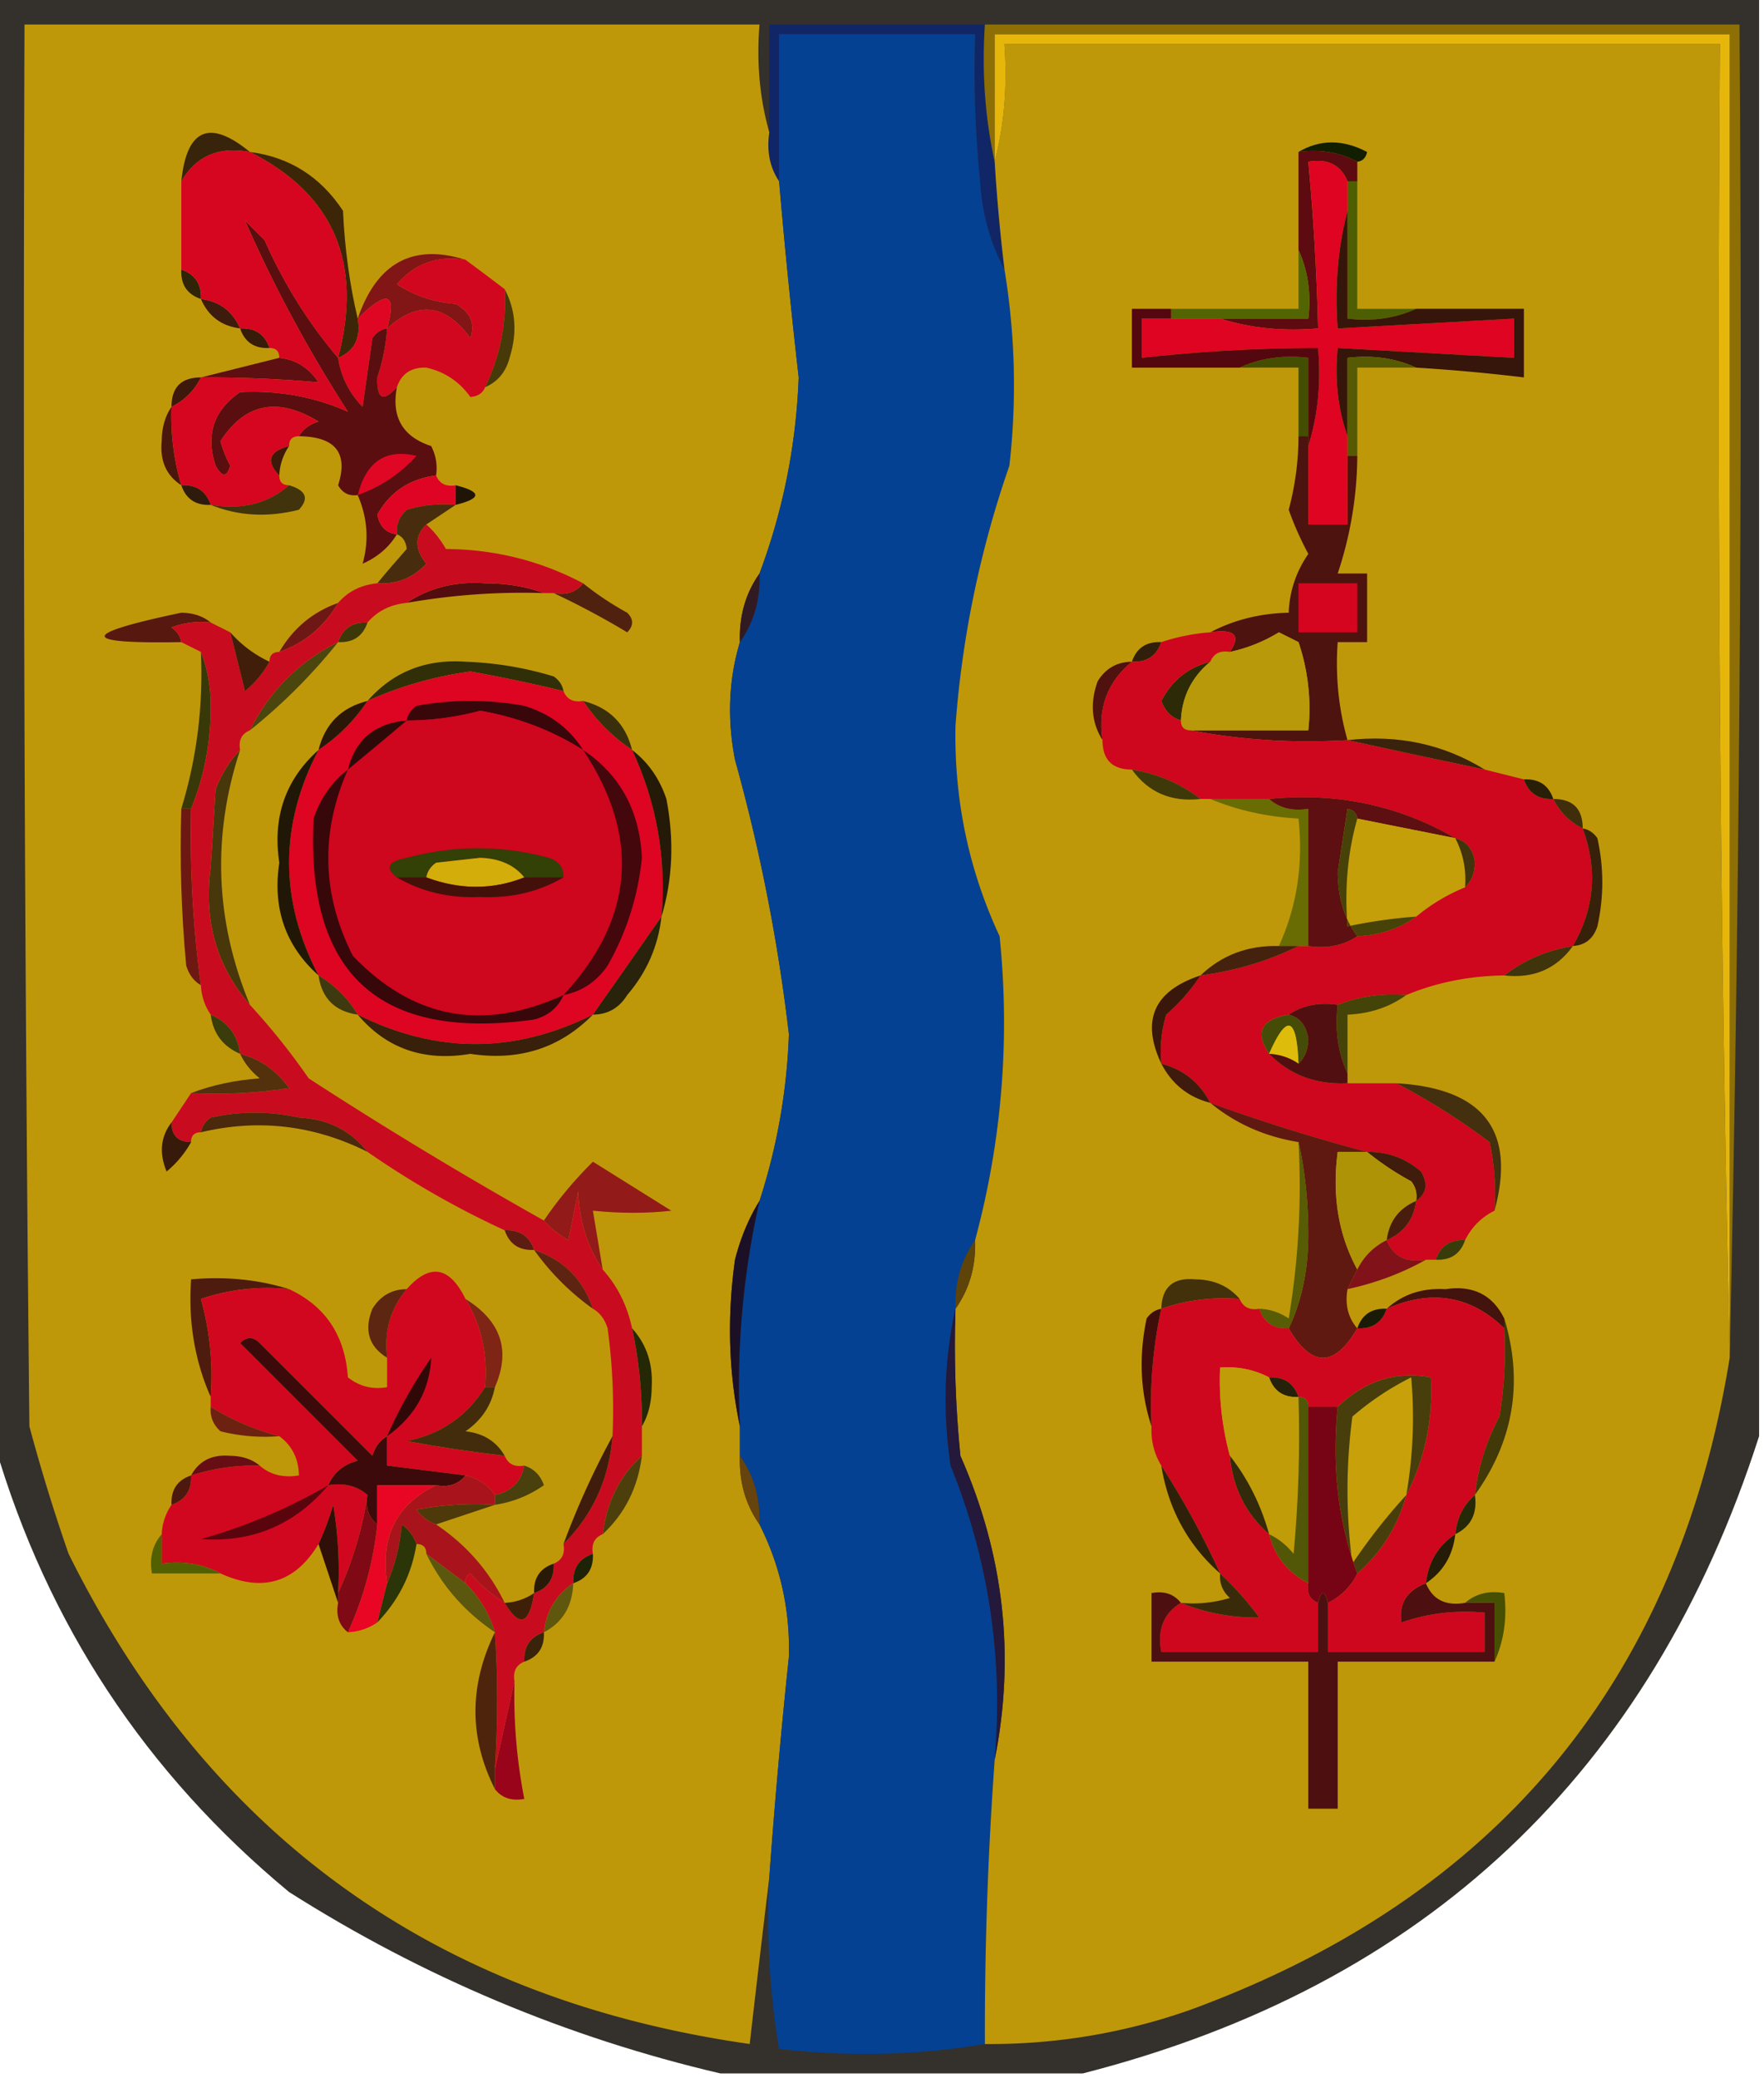 <svg xmlns="http://www.w3.org/2000/svg" width="180" height="212" style="shape-rendering:geometricPrecision;text-rendering:geometricPrecision;image-rendering:optimizeQuality;fill-rule:evenodd;clip-rule:evenodd"><path style="opacity:.832" fill="#0b0701" d="M-.5-.5h180v147c-11.05 34.384-34.05 56.05-69 65h-37c-15.67-3.665-30.336-9.831-44-18.5-14.647-12.133-24.647-27.3-30-45.5V-.5z"/><path style="opacity:1" fill="#112667" d="M100.5 2.5c-.319 4.863.014 9.53 1 14 .224 3.679.558 7.346 1 11-1.463-2.703-2.296-5.703-2.5-9-.5-4.989-.666-9.989-.5-15h-20v15c-.951-1.419-1.284-3.085-1-5v-11h22z"/><path style="opacity:1" fill="#8d6f06" d="M100.5 2.5h77c.332 45.503-.001 90.836-1 136V3.5h-75v13c-.986-4.47-1.319-9.137-1-14z"/><path style="opacity:1" fill="#bf980a" d="M78.5 13.5c-.284 1.915.049 3.581 1 5a709.579 709.579 0 0 0 2 20c-.263 6.916-1.596 13.582-4 20-1.424 2.014-2.09 4.348-2 7-1.145 3.811-1.312 7.811-.5 12a183.376 183.376 0 0 1 5.5 28 61.717 61.717 0 0 1-3 17c-1.1 1.777-1.934 3.777-2.5 6-.818 5.849-.652 11.515.5 17v3c-.09 2.652.576 4.985 2 7 2.126 4.22 3.126 8.72 3 13.5a683.093 683.093 0 0 0-2 22.5 2763.256 2763.256 0 0 0-2 17c-32.04-4.567-55.206-21.234-69.5-50a189.294 189.294 0 0 1-4-13c-.5-47.665-.667-95.332-.5-143h75c-.315 3.871.018 7.538 1 11z"/><path style="opacity:1" fill="#044192" d="M102.5 27.5a72.583 72.583 0 0 1 .5 20A104.222 104.222 0 0 0 97.5 74c-.153 7.569 1.347 14.735 4.5 21.5 1.07 10.507.237 20.841-2.5 31-1.424 2.015-2.09 4.348-2 7-1.15 5.15-1.317 10.484-.5 16 3.895 9.617 5.395 19.617 4.5 30a383.735 383.735 0 0 0-1 29c-6.82 1.155-13.82 1.321-21 .5a79.54 79.54 0 0 1-1-17.5 683.093 683.093 0 0 1 2-22.5c.126-4.78-.874-9.28-3-13.5.09-2.652-.576-4.985-2-7v-3a85.692 85.692 0 0 1 2-23 61.717 61.717 0 0 0 3-17 183.376 183.376 0 0 0-5.5-28c-.812-4.189-.645-8.189.5-12 1.424-2.014 2.09-4.348 2-7 2.404-6.418 3.737-13.084 4-20a709.579 709.579 0 0 1-2-20v-15h20c-.166 5.011 0 10.011.5 15 .204 3.297 1.037 6.297 2.5 9z"/><path style="opacity:1" fill="#bf9809" d="M176.5 138.5c-5.318 32.827-23.651 54.994-55 66.5a61.239 61.239 0 0 1-21 3.5 383.735 383.735 0 0 1 1-29c2.114-10.596.947-20.93-3.5-31-.5-4.989-.666-9.989-.5-15 1.424-2.015 2.09-4.348 2-7 2.737-10.159 3.57-20.493 2.5-31-3.153-6.765-4.653-13.931-4.5-21.5a104.222 104.222 0 0 1 5.5-26.5 72.583 72.583 0 0 0-.5-20 185.476 185.476 0 0 1-1-11c.983-3.798 1.317-7.798 1-12h73c-.332 44.836.001 89.503 1 134z"/><path style="opacity:1" fill="#37240a" d="M25.5 15.5c-3.175-.59-5.509.41-7 3 .55-5.374 2.884-6.374 7-3z"/><path style="opacity:1" fill="#5d0a11" d="M132.5 15.5c2.235-.295 4.235.039 6 1v2h-1c-.683-1.677-2.017-2.343-4-2 .532 5.652.865 11.319 1 17-3.542.313-6.875-.02-10-1h9c.302-2.56-.032-4.893-1-7v-10z"/><path style="opacity:1" fill="#302308" d="M18.5 27.5c1.406.473 2.073 1.473 2 3-1.406-.473-2.073-1.473-2-3z"/><path style="opacity:1" fill="#3d2608" d="M25.5 15.5c4.036.52 7.203 2.52 9.5 6 .177 3.856.677 7.523 1.5 11 .343 1.983-.324 3.317-2 4 2.546-9.687-.454-16.687-9-21z"/><path style="opacity:1" fill="#821516" d="M47.5 26.5c-2.846-.47-5.179.363-7 2.5 1.785 1.163 3.785 1.83 6 2 1.507.837 2.007 2.004 1.5 3.5-2.532-3.514-5.365-3.847-8.5-1 1.02-3.65.02-3.984-3-1 1.95-5.689 5.616-7.689 11-6z"/><path style="opacity:1" fill="#3e1c0d" d="M20.5 30.5c1.904.238 3.238 1.238 4 3-1.904-.238-3.238-1.238-4-3z"/><path style="opacity:1" fill="#536402" d="M132.5 25.5c.968 2.107 1.302 4.44 1 7h-14v-1h13v-6z"/><path style="opacity:1" fill="#4e5f03" d="M137.5 18.5h1v13h6c-2.107.968-4.441 1.302-7 1v-14z"/><path style="opacity:1" fill="#df0623" d="M39.5 33.5c-.617.11-1.117.444-1.5 1l-1 7c-1.372-1.41-2.205-3.077-2.5-5 1.676-.683 2.343-2.017 2-4 3.02-2.984 4.02-2.65 3 1z"/><path style="opacity:1" fill="#371c0a" d="M24.5 33.5c1.527-.073 2.527.594 3 2-1.527.073-2.527-.594-3-2z"/><path style="opacity:1" fill="#d1071f" d="M47.5 26.5a303.438 303.438 0 0 1 4 3c.19 3.532-.477 6.865-2 10-.235.597-.735.93-1.5 1-1.12-1.575-2.62-2.575-4.5-3-1.538-.047-2.538.62-3 2-1.395 1.554-2.061 1.221-2-1 .546-1.635.88-3.301 1-5 3.135-2.847 5.968-2.514 8.5 1 .507-1.496.007-2.663-1.5-3.5-2.215-.17-4.215-.837-6-2 1.821-2.137 4.154-2.97 7-2.5z"/><path style="opacity:1" fill="#df0421" d="M137.5 18.5v3c-.983 3.798-1.317 7.798-1 12l18-1v4l-18-1c-.31 3.213.023 6.213 1 9v9h-4v-8c.979-3.125 1.313-6.458 1-10-6.023.002-12.023.335-18 1v-4h8c3.125.98 6.458 1.313 10 1a242.956 242.956 0 0 0-1-17c1.983-.343 3.317.323 4 2z"/><path style="opacity:1" fill="#36150a" d="M137.5 21.5v11c2.559.302 4.893-.032 7-1h11v7a185.59 185.59 0 0 0-11-1c-2.107-.968-4.441-1.302-7-1v8c-.977-2.787-1.31-5.787-1-9l18 1v-4l-18 1c-.317-4.202.017-8.202 1-12z"/><path style="opacity:1" fill="#5e0f11" d="M28.5 36.5c1.696.185 3.03 1.019 4 2.5-3.913-.353-7.913-.52-12-.5l8-2z"/><path style="opacity:1" fill="#483909" d="M51.5 29.5c1.13 2.128 1.296 4.462.5 7-.377 1.442-1.21 2.442-2.5 3 1.523-3.135 2.19-6.468 2-10z"/><path style="opacity:1" fill="#3d180b" d="M20.5 38.5a6.541 6.541 0 0 1-3 3c0-2 1-3 3-3z"/><path style="opacity:1" fill="#434e02" d="M126.5 37.5c2.107-.968 4.441-1.302 7-1v8h-1v-7h-6z"/><path style="opacity:1" fill="#55070f" d="M119.5 31.5v1h-3v4a163.245 163.245 0 0 1 18-1c.313 3.542-.021 6.875-1 10v-9c-2.559-.302-4.893.032-7 1h-11v-6h4z"/><path style="opacity:1" fill="#565a03" d="M144.5 37.5h-6v9h-1v-10c2.559-.302 4.893.032 7 1z"/><path style="opacity:1" fill="#5b0e10" d="M34.5 36.5c.295 1.923 1.128 3.59 2.5 5l1-7c.383-.556.883-.89 1.5-1a20.228 20.228 0 0 1-1 5c-.061 2.221.605 2.554 2 1-.577 3.05.59 5.05 3.5 6 .483.948.65 1.948.5 3-2.706.348-4.706 1.681-6 4 .247 1.213.914 1.88 2 2-.815 1.337-1.981 2.337-3.5 3 .665-2.363.498-4.696-.5-7-.876.13-1.543-.203-2-1 1.058-3.296-.275-4.963-4-5 .418-.722 1.084-1.222 2-1.5-4.17-2.533-7.503-1.866-10 2 .235.873.569 1.706 1 2.5-.346 1.196-.846 1.196-1.5 0-1.04-3.136-.207-5.636 2.5-7.5 3.894-.199 7.56.468 11 2-4.092-6.361-7.592-12.861-10.5-19.5l2 2c1.968 4.44 4.468 8.44 7.5 12z"/><path style="opacity:1" fill="#4b170d" d="M17.5 41.5a24.93 24.93 0 0 0 1 8c-1.526-.992-2.193-2.492-2-4.5.014-1.385.348-2.551 1-3.5z"/><path style="opacity:1" fill="#d60620" d="M25.5 15.5c8.546 4.313 11.546 11.313 9 21-3.032-3.56-5.532-7.56-7.5-12l-2-2c2.908 6.639 6.408 13.139 10.5 19.5-3.44-1.532-7.106-2.199-11-2-2.707 1.864-3.54 4.364-2.5 7.5.654 1.196 1.154 1.196 1.5 0a11.477 11.477 0 0 1-1-2.5c2.497-3.866 5.83-4.533 10-2-.916.278-1.582.778-2 1.5-.667 0-1 .333-1 1-2.052.553-2.385 1.553-1 3 0 .667.333 1 1 1-2.135 1.869-4.802 2.536-8 2-.473-1.406-1.473-2.073-3-2a24.93 24.93 0 0 1-1-8 6.541 6.541 0 0 0 3-3c4.087-.02 8.087.147 12 .5-.97-1.481-2.304-2.315-4-2.5 0-.667-.333-1-1-1-.473-1.406-1.473-2.073-3-2-.762-1.762-2.096-2.762-4-3 .073-1.527-.594-2.527-2-3v-9c1.491-2.59 3.825-3.59 7-3z"/><path style="opacity:1" fill="#3d190a" d="M29.5 45.5a5.728 5.728 0 0 0-1 3c-1.385-1.447-1.052-2.447 1-3z"/><path style="opacity:1" fill="#e00724" d="M36.5 50.5c.864-3.415 2.864-4.748 6-4-1.648 1.826-3.648 3.16-6 4z"/><path style="opacity:1" fill="#2f1b0c" d="M18.5 49.5c1.527-.073 2.527.594 3 2-1.527.073-2.527-.594-3-2z"/><path style="opacity:1" fill="#df0424" d="M44.5 48.5c.342.838 1.008 1.172 2 1v2c-1.7-.16-3.366.007-5 .5-.752.67-1.086 1.504-1 2.5-1.086-.12-1.753-.787-2-2 1.294-2.319 3.294-3.652 6-4z"/><path style="opacity:1" fill="#1f1406" d="M46.5 49.5c2.667.667 2.667 1.333 0 2v-2z"/><path style="opacity:1" fill="#e6b60b" d="M176.5 138.5a4488.936 4488.936 0 0 1-1-134h-73c.317 4.202-.017 8.202-1 12v-13h75v135z"/><path style="opacity:1" fill="#121e00" d="M132.5 15.5c2.193-1.297 4.527-1.297 7 0-.124.607-.457.94-1 1-1.765-.961-3.765-1.295-6-1z"/><path style="opacity:1" fill="#41330b" d="M29.5 49.5c1.733.508 2.066 1.341 1 2.5-3.197.804-6.197.638-9-.5 3.198.536 5.865-.131 8-2z"/><path style="opacity:1" fill="#472d0d" d="m46.5 51.5-3 2c-1.205 1.172-1.205 2.505 0 4-1.35 1.45-3.017 2.117-5 2 .956-1.16 1.956-2.326 3-3.5-.07-.765-.403-1.265-1-1.5-.086-.996.248-1.83 1-2.5 1.634-.493 3.3-.66 5-.5z"/><path style="opacity:1" fill="#540d0f" d="M55.5 60.5a68.24 68.24 0 0 0-14 1c2.307-1.547 4.973-2.214 8-2 2.197.005 4.197.338 6 1z"/><path style="opacity:1" fill="#512110" d="M59.5 59.5a30.85 30.85 0 0 0 4.5 3c.667.667.667 1.333 0 2a83.48 83.48 0 0 0-7.5-4c1.291.237 2.291-.096 3-1z"/><path style="opacity:1" fill="#57180f" d="M21.5 63.5a8.434 8.434 0 0 0-4 .5c.556.383.89.883 1 1.5-10.424.19-10.424-.81 0-3 1.226.02 2.226.353 3 1z"/><path style="opacity:1" fill="#3d380a" d="M37.5 63.5c-.473 1.406-1.473 2.073-3 2 .473-1.406 1.473-2.073 3-2z"/><path style="opacity:1" fill="#321a22" d="M77.5 58.5c.09 2.652-.576 4.986-2 7-.09-2.652.576-4.986 2-7z"/><path style="opacity:1" fill="#4d130f" d="M132.5 44.5h1v9h4v-7h1a38.474 38.474 0 0 1-2 12h3v7h-3c-.247 3.439.086 6.772 1 10-5.526.321-10.86-.012-16-1h12a21.128 21.128 0 0 0-1-9l-2-1a16.062 16.062 0 0 1-5 2c1.16-1.703.493-2.37-2-2 2.405-1.268 5.072-1.935 8-2 .079-2.166.746-4.166 2-6a32.7 32.7 0 0 1-2-4.5 29.2 29.2 0 0 0 1-7.5z"/><path style="opacity:1" fill="#d50520" d="M132.5 59.5h6v5h-6v-5z"/><path style="opacity:1" fill="#6d1815" d="M34.5 61.5c-1.41 2.414-3.41 4.08-6 5 1.41-2.414 3.41-4.08 6-5z"/><path style="opacity:1" fill="#321f0b" d="M118.5 65.5c-.473 1.406-1.473 2.073-3 2 .473-1.406 1.473-2.073 3-2z"/><path style="opacity:1" fill="#312f08" d="M57.5 70.5c-3.133-.765-6.3-1.432-9.5-2a38 38 0 0 0-10.5 3c2.592-2.956 5.925-4.29 10-4 3.067.107 6.067.607 9 1.5.556.383.89.883 1 1.5z"/><path style="opacity:1" fill="#4a460d" d="M34.5 65.5a57.458 57.458 0 0 1-9 9c2-4 5-7 9-9z"/><path style="opacity:1" fill="#2d2a08" d="M123.5 67.5c-1.885 1.553-2.885 3.553-3 6-.978-.311-1.645-.978-2-2 1.105-2.111 2.771-3.445 5-4z"/><path style="opacity:1" fill="#392f0c" d="M59.5 71.5c2.667.667 4.333 2.333 5 5-2-1.333-3.667-3-5-5z"/><path style="opacity:1" fill="#4f120f" d="M115.5 67.5c-2.484 2.045-3.484 4.712-3 8-1.122-1.788-1.289-3.788-.5-6 .816-1.323 1.983-1.99 3.5-2z"/><path style="opacity:1" fill="#b89909" d="M121.5 74.5c-.667 0-1-.333-1-1 .115-2.447 1.115-4.447 3-6 .342-.838 1.008-1.172 2-1a16.062 16.062 0 0 0 5-2l2 1a21.128 21.128 0 0 1 1 9h-12z"/><path style="opacity:1" fill="#dd0522" d="M57.5 70.5c.342.838 1.008 1.172 2 1 1.333 2 3 3.667 5 5 2.506 5.365 3.506 11.031 3 17-2.3 3.31-4.634 6.643-7 10-8 4-16 4-24 0-1-1.667-2.333-3-4-4-4-7.667-4-15.333 0-23 2-1.333 3.667-3 5-5a38 38 0 0 1 10.5-3c3.2.568 6.367 1.235 9.5 2z"/><path style="opacity:1" fill="#39070a" d="M59.5 76.5c-3.185-2.003-6.685-3.336-10.5-4-2.462.66-4.962.993-7.5 1 .11-.617.444-1.117 1-1.5a30.499 30.499 0 0 1 11 0c2.606.792 4.606 2.292 6 4.5z"/><path style="opacity:1" fill="#2b1707" d="M37.5 71.5c-1.333 2-3 3.667-5 5 .667-2.667 2.333-4.333 5-5z"/><path style="opacity:1" fill="#ce061e" d="M59.5 76.5c5.88 8.864 5.213 17.197-2 25-8.202 3.75-15.368 2.417-21.5-4-3.16-6.255-3.326-12.588-.5-19 2.04-1.677 4.04-3.344 6-5a29.187 29.187 0 0 0 7.5-1c3.815.664 7.315 1.997 10.5 4z"/><path style="opacity:1" fill="#2d0a07" d="M41.5 73.5a579.993 579.993 0 0 1-6 5c.768-3.062 2.768-4.728 6-5z"/><path style="opacity:1" fill="#ce061e" d="M123.5 64.5c2.493-.37 3.16.297 2 2-.992-.172-1.658.162-2 1-2.229.555-3.895 1.889-5 4 .355 1.022 1.022 1.689 2 2 0 .667.333 1 1 1 5.14.988 10.474 1.321 16 1 4.55.992 9.217 1.992 14 3l4 1c.473 1.406 1.473 2.073 3 2a6.544 6.544 0 0 0 3 3c1.544 4.184 1.21 8.184-1 12-2.657.435-4.991 1.435-7 3-3.578.049-6.911.715-10 2-2.45-.202-4.783.131-7 1-1.915-.284-3.581.049-5 1-2.809.458-3.476 1.791-2 4 2.117 2.155 4.784 3.155 8 3h5a69.202 69.202 0 0 1 9.5 6c.497 2.31.663 4.643.5 7a6.547 6.547 0 0 0-3 3c-1.527-.073-2.527.594-3 2h-1c-1.983.343-3.317-.324-4-2 1.762-.762 2.762-2.096 3-4 1.073-.751 1.24-1.751.5-3-1.584-1.361-3.418-2.028-5.5-2a192.969 192.969 0 0 1-16-5c-1.085-2.087-2.751-3.42-5-4a12.93 12.93 0 0 1 .5-5 19.552 19.552 0 0 0 3.5-4c3.584-.475 6.917-1.475 10-3h1c1.915.284 3.581-.049 5-1 2.286-.095 4.286-.762 6-2a18.95 18.95 0 0 1 5-3c.639-.597.972-1.43 1-2.5-.184-1.376-.851-2.209-2-2.5-5.782-3.358-12.116-4.691-19-4h-7c-2.009-1.565-4.343-2.565-7-3-2 0-3-1-3-3-.484-3.288.516-5.955 3-8 1.527.073 2.527-.594 3-2a20.676 20.676 0 0 1 5-1z"/><path style="opacity:1" fill="#3a230d" d="M137.5 75.5c5.14-.59 9.807.41 14 3-4.783-1.008-9.45-2.008-14-3z"/><path style="opacity:1" fill="#201706" d="M32.5 76.5c-4 7.667-4 15.333 0 23-3.371-3.01-4.705-6.844-4-11.5-.705-4.656.629-8.49 4-11.5z"/><path style="opacity:1" fill="#44070b" d="M59.5 76.5c3.772 2.532 5.772 6.198 6 11a27.692 27.692 0 0 1-3.5 11c-1.129 1.641-2.629 2.641-4.5 3 7.213-7.803 7.88-16.136 2-25z"/><path style="opacity:1" fill="#3f3909" d="M115.5 78.5c2.657.435 4.991 1.435 7 3-2.991.334-5.324-.666-7-3z"/><path style="opacity:1" fill="#291e07" d="M155.5 79.5c1.527-.073 2.527.594 3 2-1.527.073-2.527-.594-3-2z"/><path style="opacity:1" fill="#393809" d="M20.5 66.5c.661 1.634.994 3.467 1 5.5.019 3.665-.648 7.165-2 10.5h-1c1.585-5.178 2.252-10.512 2-16z"/><path style="opacity:1" fill="#402d0c" d="M158.5 81.5c2 0 3 1 3 3a6.544 6.544 0 0 1-3-3z"/><path style="opacity:1" fill="#696c03" d="M123.5 81.5h6c1.068.934 2.401 1.268 4 1v14h-3c1.834-4.013 2.501-8.347 2-13-3.227-.176-6.227-.843-9-2z"/><path style="opacity:1" fill="#5d0f12" d="M129.5 81.5c6.884-.691 13.218.642 19 4l-10-2c-.06-.543-.393-.876-1-1l-1 6.5c.033 2.61.7 4.777 2 6.5-1.419.951-3.085 1.284-5 1v-14c-1.599.268-2.932-.066-4-1z"/><path style="opacity:1" fill="#c49f0a" d="m138.5 83.5 10 2c.801 1.542 1.134 3.209 1 5a18.95 18.95 0 0 0-5 3 51.648 51.648 0 0 0-7 1c-.315-3.871.018-7.538 1-11z"/><path style="opacity:1" fill="#334006" d="M57.5 89.5h-4c-1.014-1.265-2.514-1.931-4.5-2l-4.5.5c-.556.383-.89.883-1 1.5h-3c-1.251-.972-.918-1.639 1-2 4.84-1.304 9.674-1.304 14.5 0 1.03.336 1.53 1.003 1.5 2z"/><path style="opacity:1" fill="#474207" d="M138.5 83.5c-.982 3.462-1.315 7.129-1 11a51.648 51.648 0 0 1 7-1c-1.714 1.238-3.714 1.905-6 2-1.3-1.723-1.967-3.89-2-6.5l1-6.5c.607.124.94.457 1 1z"/><path style="opacity:1" fill="#48370b" d="M24.5 76.5c-2.88 8.774-2.547 17.44 1 26-3.399-3.927-4.732-8.593-4-14l.5-8c.608-1.566 1.442-2.9 2.5-4z"/><path style="opacity:1" fill="#d3ad09" d="M53.5 89.5c-3.23 1.281-6.564 1.281-10 0 .11-.617.444-1.117 1-1.5l4.5-.5c1.986.069 3.486.735 4.5 2z"/><path style="opacity:1" fill="#251a07" d="M64.5 76.5c1.636 1.249 2.803 2.916 3.5 5 .812 4.189.645 8.189-.5 12 .506-5.969-.494-11.635-3-17z"/><path style="opacity:1" fill="#41330b" d="M148.5 85.5c1.149.291 1.816 1.124 2 2.5-.028 1.07-.361 1.903-1 2.5.134-1.791-.199-3.458-1-5z"/><path style="opacity:1" fill="#38210b" d="M161.5 84.5c.617.11 1.117.444 1.5 1 .667 3 .667 6 0 9-.417 1.256-1.25 1.923-2.5 2 2.21-3.816 2.544-7.816 1-12z"/><path style="opacity:1" fill="#6d1912" d="M18.5 82.5h1c-.14 6.036.193 12.036 1 18-.722-.418-1.222-1.084-1.5-2-.5-5.323-.666-10.656-.5-16z"/><path style="opacity:1" fill="#43110a" d="M40.5 89.5h3c3.436 1.281 6.77 1.281 10 0h4c-2.517 1.473-5.35 2.14-8.5 2-3.15.14-5.983-.527-8.5-2z"/><path style="opacity:1" fill="#28230a" d="M67.5 93.5c-.34 3.016-1.507 5.683-3.5 8-.816 1.323-1.983 1.989-3.5 2 2.366-3.357 4.7-6.69 7-10z"/><path style="opacity:1" fill="#370709" d="M35.5 78.5c-2.826 6.412-2.66 12.745.5 19 6.132 6.417 13.298 7.75 21.5 4-.558 1.29-1.558 2.123-3 2.5-15.794 2.204-23.294-4.63-22.5-20.5.697-2.084 1.864-3.751 3.5-5z"/><path style="opacity:1" fill="#45220d" d="M130.5 96.5h2c-3.083 1.525-6.416 2.525-10 3 2.184-2.085 4.851-3.085 8-3z"/><path style="opacity:1" fill="#3f340c" d="M160.5 96.5c-1.676 2.334-4.009 3.334-7 3 2.009-1.565 4.343-2.565 7-3z"/><path style="opacity:1" fill="#3f390f" d="M32.5 99.5c1.667 1 3 2.333 4 4-2.333-.333-3.667-1.667-4-4z"/><path style="opacity:1" fill="#39170a" d="M122.5 99.5a19.552 19.552 0 0 1-3.5 4 12.93 12.93 0 0 0-.5 5c-2.083-4.433-.749-7.433 4-9z"/><path style="opacity:1" fill="#c90b20" d="M43.5 53.5c.767.672 1.434 1.505 2 2.5 4.995.036 9.661 1.203 14 3.5-.709.904-1.709 1.237-3 1h-1c-1.803-.662-3.803-.995-6-1-3.027-.214-5.693.453-8 2-1.653.16-2.986.826-4 2-1.527-.073-2.527.594-3 2-4 2-7 5-9 9-.838.342-1.172 1.008-1 2-1.058 1.1-1.892 2.434-2.5 4l-.5 8c-.732 5.407.601 10.073 4 14a68.826 68.826 0 0 1 6 7.5 436.133 436.133 0 0 0 24 14.5c.672.767 1.505 1.434 2.5 2l1-5c.098 3.022.932 5.689 2.5 8 1.508 1.681 2.507 3.681 3 6a44.83 44.83 0 0 1 1 10v3c-2.255 2.031-3.588 4.698-4 8-.838.342-1.172 1.008-1 2-1.406.473-2.073 1.473-2 3-1.75 1.159-2.75 2.826-3 5-1.406.473-2.073 1.473-2 3-.838.342-1.172 1.008-1 2l-2 9c.309-4.875.309-9.542 0-14a11.743 11.743 0 0 0-3-5c-.065-.438.101-.772.5-1a14.696 14.696 0 0 0 3.5 3c1.514 2.548 2.514 2.215 3-1 1.406-.473 2.073-1.473 2-3 .838-.342 1.172-1.008 1-2 2.996-2.997 4.663-6.664 5-11a60.94 60.94 0 0 0-.5-11c-.278-.916-.778-1.582-1.5-2-1-3-3-5-6-6-.473-1.406-1.473-2.073-3-2a92.264 92.264 0 0 1-14-8c-1.721-2.194-4.055-3.361-7-3.5-3-.667-6-.667-9 0-.556.383-.89.883-1 1.5-.667 0-1 .333-1 1-1.333 0-2-.667-2-2l2-3c3.35.165 6.683-.002 10-.5-1.29-1.802-2.956-2.969-5-3.5-.238-1.904-1.238-3.238-3-4a5.728 5.728 0 0 1-1-3 114.278 114.278 0 0 1-1-18c1.352-3.335 2.019-6.835 2-10.5-.006-2.033-.339-3.866-1-5.5l-2-1c-.11-.617-.444-1.117-1-1.5a8.434 8.434 0 0 1 4-.5l2 1 1.5 6a10.521 10.521 0 0 0 2.5-3c0-.667.333-1 1-1 2.59-.92 4.59-2.586 6-5 1.014-1.174 2.347-1.84 4-2 1.983.117 3.65-.55 5-2-1.205-1.495-1.205-2.828 0-4z"/><path style="opacity:1" fill="#401e0a" d="M23.5 64.5a12.066 12.066 0 0 0 4 3 10.521 10.521 0 0 1-2.5 3l-1.5-6z"/><path style="opacity:1" fill="#38200a" d="M36.5 103.5c8 4 16 4 24 0-3.362 3.419-7.529 4.752-12.5 4-4.74.798-8.574-.535-11.5-4z"/><path style="opacity:1" fill="#444308" d="M143.5 101.5c-1.714 1.238-3.714 1.905-6 2v6c-.968-2.107-1.302-4.441-1-7 2.217-.869 4.55-1.202 7-1z"/><path style="opacity:1" fill="#3b3c0b" d="M21.5 103.5c1.762.762 2.762 2.096 3 4-1.762-.762-2.762-2.096-3-4z"/><path style="opacity:1" fill="#454c07" d="M131.5 103.5c1.149.291 1.816 1.124 2 2.5-.028 1.07-.361 1.903-1 2.5-.186-4.81-1.186-5.143-3-1-1.476-2.209-.809-3.542 2-4z"/><path style="opacity:1" fill="#debc0b" d="M132.5 108.5a5.727 5.727 0 0 0-3-1c1.814-4.143 2.814-3.81 3 1z"/><path style="opacity:1" fill="#520f11" d="M131.5 103.5c1.419-.951 3.085-1.284 5-1-.302 2.559.032 4.893 1 7v1c-3.216.155-5.883-.845-8-3a5.727 5.727 0 0 1 3 1c.639-.597.972-1.43 1-2.5-.184-1.376-.851-2.209-2-2.5z"/><path style="opacity:1" fill="#52310c" d="M24.5 107.5c2.044.531 3.71 1.698 5 3.5-3.317.498-6.65.665-10 .5 2.131-.814 4.464-1.314 7-1.5-.88-.708-1.547-1.542-2-2.5z"/><path style="opacity:1" fill="#3f1b0e" d="M118.5 108.5c2.249.58 3.915 1.913 5 4-2.249-.58-3.915-1.913-5-4z"/><path style="opacity:1" fill="#4a290c" d="M37.5 117.5c-5.448-2.731-11.114-3.398-17-2 .11-.617.444-1.117 1-1.5 3-.667 6-.667 9 0 2.945.139 5.279 1.306 7 3.5z"/><path style="opacity:1" fill="#371a0a" d="M17.5 114.5c0 1.333.667 2 2 2a10.51 10.51 0 0 1-2.5 3c-.78-1.887-.613-3.554.5-5z"/><path style="opacity:1" fill="#601911" d="M123.5 112.5a192.969 192.969 0 0 0 16 5h-3c-.589 4.471.077 8.471 2 12l-1 2c-.268 1.599.066 2.932 1 4-2.333 4-4.667 4-7 0 1.318-2.758 1.985-5.924 2-9.5-.002-3.352-.335-6.518-1-9.5-3.443-.559-6.443-1.893-9-4z"/><path style="opacity:1" fill="#3f1c0b" d="M139.5 117.5c2.082-.028 3.916.639 5.5 2 .74 1.249.573 2.249-.5 3a2.428 2.428 0 0 0-.5-2 29.01 29.01 0 0 1-4.5-3z"/><path style="opacity:1" fill="#921a19" d="M61.5 129.5c-1.568-2.311-2.402-4.978-2.5-8l-1 5c-.995-.566-1.828-1.233-2.5-2 1.401-2.083 3.068-4.083 5-6l8 5c-2.487.282-5.153.282-8 0l1 6z"/><path style="opacity:1" fill="#af9307" d="M139.5 117.5a29.01 29.01 0 0 0 4.5 3c.464.594.631 1.261.5 2-1.762.762-2.762 2.096-3 4a6.547 6.547 0 0 0-3 3c-1.923-3.529-2.589-7.529-2-12h3z"/><path style="opacity:1" fill="#442f0e" d="M142.5 110.5c8.89.516 12.223 4.849 10 13a24.935 24.935 0 0 0-.5-7 69.202 69.202 0 0 0-9.5-6z"/><path style="opacity:1" fill="#575c05" d="M132.5 116.5c.665 2.982.998 6.148 1 9.5-.015 3.576-.682 6.742-2 9.5-1.527.073-2.527-.594-3-2a5.576 5.576 0 0 1 3 1 81.883 81.883 0 0 0 1-18z"/><path style="opacity:1" fill="#481d0e" d="M144.5 122.5c-.238 1.904-1.238 3.238-3 4 .238-1.904 1.238-3.238 3-4z"/><path style="opacity:1" fill="#5c1c11" d="M51.5 125.5c1.527-.073 2.527.594 3 2-1.527.073-2.527-.594-3-2z"/><path style="opacity:1" fill="#5d2411" d="M54.5 127.5c3 1 5 3 6 6a25.647 25.647 0 0 1-6-6z"/><path style="opacity:1" fill="#383c0b" d="M149.5 126.5c-.473 1.406-1.473 2.073-3 2 .473-1.406 1.473-2.073 3-2z"/><path style="opacity:1" fill="#811219" d="M141.5 126.5c.683 1.676 2.017 2.343 4 2-2.436 1.371-5.103 2.371-8 3l1-2a6.547 6.547 0 0 1 3-3z"/><path style="opacity:1" fill="#4d1c0e" d="M29.5 131.5a21.128 21.128 0 0 0-9 1 28.819 28.819 0 0 1 1 10c-1.636-3.71-2.302-7.71-2-12 3.542-.313 6.875.021 10 1z"/><path style="opacity:1" fill="#43310b" d="M126.5 132.5c-2.779-.221-5.446.112-8 1 .059-2.222 1.225-3.222 3.5-3 1.876.025 3.376.691 4.5 2z"/><path style="opacity:1" fill="#43130e" d="M153.5 134.5v1c-3.44-3.345-7.44-4.012-12-2 1.617-1.472 3.617-2.139 6-2 2.808-.422 4.808.578 6 3z"/><path style="opacity:1" fill="#5f4409" d="M99.5 126.5c.09 2.652-.576 4.985-2 7-.09-2.652.576-4.985 2-7z"/><path style="opacity:1" fill="#ce071f" d="M126.5 132.5c.342.838 1.008 1.172 2 1 .473 1.406 1.473 2.073 3 2 2.333 4 4.667 4 7 0 1.527.073 2.527-.594 3-2 4.56-2.012 8.56-1.345 12 2a40.914 40.914 0 0 1-.5 9 22.394 22.394 0 0 0-2.5 8c-1.174 1.014-1.84 2.347-2 4-1.75 1.159-2.75 2.826-3 5-1.946.754-2.779 2.088-2.5 4 2.719-.944 5.552-1.277 8.5-1v4h-16v-5a6.547 6.547 0 0 0 3-3c2.45-2.129 4.117-4.796 5-8 1.908-3.703 2.741-7.703 2.5-12-3.543-.668-6.71.332-9.5 3h-3c0-.667-.333-1-1-1-.473-1.406-1.473-2.073-3-2-1.542-.801-3.208-1.134-5-1a29.23 29.23 0 0 0 1 9c.294 3.254 1.627 5.921 4 8 .58 2.249 1.913 3.915 4 5-.172.992.162 1.658 1 2v5h-16c-.423-2.281.244-3.948 2-5 2.52 1.032 5.186 1.532 8 1.5a32.6 32.6 0 0 0-4-4.5 87.357 87.357 0 0 0-6-11c-.734-1.208-1.067-2.541-1-4a45.782 45.782 0 0 1 1-12c2.554-.888 5.221-1.221 8-1z"/><path style="opacity:1" fill="#1a1b07" d="M141.5 133.5c-.473 1.406-1.473 2.073-3 2 .473-1.406 1.473-2.073 3-2z"/><path style="opacity:1" fill="#423909" d="M153.5 134.5c1.959 6.474.959 12.474-3 18a22.394 22.394 0 0 1 2.5-8c.498-2.982.665-5.982.5-9v-1z"/><path style="opacity:1" fill="#7e2516" d="M47.5 132.5c3.64 2.262 4.64 5.262 3 9h-1c.29-3.285-.377-6.285-2-9z"/><path style="opacity:.998" fill="#1c1027" d="M77.5 122.5a85.692 85.692 0 0 0-2 23c-1.152-5.485-1.318-11.151-.5-17 .566-2.223 1.4-4.223 2.5-6z"/><path style="opacity:1" fill="#d1071f" d="M47.5 132.5c1.623 2.715 2.29 5.715 2 9-1.861 2.972-4.528 4.805-8 5.5 3.327.61 6.66 1.11 10 1.5.342.838 1.008 1.172 2 1-.31 1.644-1.31 2.644-3 3-.722-1.051-1.722-1.718-3-2l-8-1v-3c-.722.418-1.222 1.084-1.5 2L26.5 137c-.667-.667-1.333-.667-2 0l12 12c-1.442.377-2.442 1.21-3 2.5 1.599-.268 2.932.066 4 1a36.278 36.278 0 0 1-3 10 40.939 40.939 0 0 0-.5-9 28.233 28.233 0 0 1-1.5 4c-2.383 3.958-5.716 4.958-10 3-1.765-.961-3.765-1.295-6-1v-3a5.728 5.728 0 0 1 1-3c1.406-.473 2.073-1.473 2-3a21.434 21.434 0 0 1 7-1c1.068.934 2.401 1.268 4 1-.027-1.699-.694-3.033-2-4a25.647 25.647 0 0 1-7-3v-1a28.819 28.819 0 0 0-1-10 21.128 21.128 0 0 1 9-1c3.71 1.728 5.71 4.728 6 9 1.189.929 2.522 1.262 4 1v-3c-.334-2.688.333-5.021 2-7 2.364-2.668 4.364-2.335 6 1z"/><path style="opacity:1" fill="#5c2611" d="M41.5 131.5c-1.667 1.979-2.334 4.312-2 7-1.877-1.159-2.377-2.826-1.5-5 .816-1.323 1.983-1.989 3.5-2z"/><path style="opacity:1" fill="#3f0e0b" d="M118.5 133.5a45.782 45.782 0 0 0-1 12c-1.143-3.476-1.31-7.142-.5-11 .383-.556.883-.889 1.5-1z"/><path style="opacity:1" fill="#3d0a0b" d="M39.5 146.5v3l8 1c-.709.904-1.709 1.237-3 1h-6v4c-.904-.709-1.237-1.709-1-3-1.068-.934-2.401-1.268-4-1 .558-1.29 1.558-2.123 3-2.5l-12-12c.667-.667 1.333-.667 2 0L38 148.5c.278-.916.778-1.582 1.5-2z"/><path style="opacity:1" fill="#242805" d="M64.5 135.5c1.472 1.617 2.139 3.617 2 6-.01 1.545-.344 2.878-1 4a44.83 44.83 0 0 0-1-10z"/><path style="opacity:1" fill="#26210b" d="M129.5 140.5c1.527-.073 2.527.594 3 2-1.527.073-2.527-.594-3-2z"/><path style="opacity:1" fill="#310808" d="M39.5 146.5a47.791 47.791 0 0 1 4.5-8c-.165 3.321-1.665 5.988-4.5 8z"/><path style="opacity:1" fill="#c09c09" d="M129.5 140.5c.473 1.406 1.473 2.073 3 2a128.507 128.507 0 0 1-.5 16c-.708-.881-1.542-1.547-2.5-2-.826-2.985-2.159-5.651-4-8a29.23 29.23 0 0 1-1-9c1.792-.134 3.458.199 5 1z"/><path style="opacity:1" fill="#6d2211" d="M21.5 143.5a25.647 25.647 0 0 0 7 3 18.452 18.452 0 0 1-6-.5c-.752-.671-1.086-1.504-1-2.5z"/><path style="opacity:1" fill="#432c0c" d="M49.5 141.5h1c-.359 1.871-1.359 3.371-3 4.5 1.82.2 3.153 1.034 4 2.5-3.34-.39-6.673-.89-10-1.5 3.472-.695 6.139-2.528 8-5.5z"/><path style="opacity:1" fill="#525607" d="M132.5 142.5c.667 0 1 .333 1 1v18c-2.087-1.085-3.42-2.751-4-5 .958.453 1.792 1.119 2.5 2 .499-5.323.666-10.656.5-16z"/><path style="opacity:1" fill="#660e14" d="M26.5 149.5a21.434 21.434 0 0 0-7 1c.812-1.493 2.145-2.16 4-2 1.226.02 2.226.353 3 1z"/><path style="opacity:1" fill="#473e0c" d="M143.5 152.5c-.883 3.204-2.55 5.871-5 8-1.95-5.235-2.617-10.902-2-17 2.79-2.668 5.957-3.668 9.5-3 .241 4.297-.592 8.297-2.5 12z"/><path style="opacity:1" fill="#c8a10a" d="M143.5 152.5a59.425 59.425 0 0 0-5.5 7c-.667-5-.667-10 0-15a28.834 28.834 0 0 1 6-4c.357 4.01.19 8.01-.5 12z"/><path style="opacity:1" fill="#760415" d="M133.5 143.5h3c-.617 6.098.05 11.765 2 17a6.547 6.547 0 0 1-3 3c-.333-1.333-.667-1.333-1 0-.838-.342-1.172-1.008-1-2v-18z"/><path style="opacity:1" fill="#2f2009" d="M118.5 149.5a87.357 87.357 0 0 1 6 11c-3.286-2.9-5.286-6.567-6-11z"/><path style="opacity:1" fill="#67440d" d="M75.5 148.5c1.424 2.015 2.09 4.348 2 7-1.424-2.015-2.09-4.348-2-7z"/><path style="opacity:1" fill="#24183b" d="M97.5 133.5c-.166 5.011 0 10.011.5 15 4.447 10.07 5.614 20.404 3.5 31 .895-10.383-.605-20.383-4.5-30-.817-5.516-.65-10.85.5-16z"/><path style="opacity:1" fill="#33290b" d="M125.5 148.5c1.841 2.349 3.174 5.015 4 8-2.373-2.079-3.706-4.746-4-8z"/><path style="opacity:1" fill="#4d190e" d="M19.5 150.5c.073 1.527-.594 2.527-2 3-.073-1.527.594-2.527 2-3z"/><path style="opacity:1" fill="#49400d" d="M53.5 149.5c.978.311 1.645.978 2 2a11.637 11.637 0 0 1-5 2v-1c1.69-.356 2.69-1.356 3-3z"/><path style="opacity:1" fill="#401c0c" d="M62.5 146.5c-.337 4.336-2.004 8.003-5 11a83.196 83.196 0 0 1 5-11z"/><path style="opacity:1" fill="#4d3909" d="m50.5 153.5-6 2c-.79-.283-1.456-.783-2-1.5a32.462 32.462 0 0 1 8-.5z"/><path style="opacity:1" fill="#4d3f0c" d="M65.5 148.5c-.396 3.221-1.73 5.888-4 8 .412-3.302 1.745-5.969 4-8z"/><path style="opacity:1" fill="#a9141c" d="M47.5 150.5c1.278.282 2.278.949 3 2v1a32.462 32.462 0 0 0-8 .5c.544.717 1.21 1.217 2 1.5 3.072 2.069 5.406 4.736 7 8a14.696 14.696 0 0 1-3.5-3c-.399.228-.565.562-.5 1l-4-3c0-.667-.333-1-1-1-.283-.789-.783-1.456-1.5-2-.19 2.208-.69 4.208-1.5 6-.727-4.708.94-8.041 5-10 1.291.237 2.291-.096 3-1z"/><path style="opacity:1" fill="#262907" d="M150.5 152.5c.271 1.88-.396 3.213-2 4 .16-1.653.826-2.986 2-4z"/><path style="opacity:1" fill="#5a050e" d="M33.5 151.5c-3.395 4.031-7.729 5.864-13 5.5a56.463 56.463 0 0 0 13-5.5z"/><path style="opacity:1" fill="#e90624" d="M44.5 151.5c-4.06 1.959-5.727 5.292-5 10l-1 4a5.727 5.727 0 0 1-3 1 35.436 35.436 0 0 0 3-11v-4h6z"/><path style="opacity:1" fill="#2c3507" d="M42.5 157.5c-.485 3.069-1.819 5.736-4 8l1-4c.81-1.792 1.31-3.792 1.5-6 .717.544 1.217 1.211 1.5 2z"/><path style="opacity:1" fill="#251c08" d="M148.5 156.5c-.25 2.174-1.25 3.841-3 5 .25-2.174 1.25-3.841 3-5z"/><path style="opacity:1" fill="#536002" d="M16.5 156.5v3c2.235-.295 4.235.039 6 1h-7c-.268-1.599.066-2.932 1-4z"/><path style="opacity:1" fill="#5b570e" d="m43.5 158.5 4 3a11.743 11.743 0 0 1 3 5c-3.072-2.069-5.406-4.736-7-8z"/><path style="opacity:1" fill="#2f0f07" d="M34.5 162.5v1l-2-6a28.233 28.233 0 0 0 1.5-4c.498 2.982.665 5.982.5 9z"/><path style="opacity:1" fill="#1e2307" d="M60.5 158.5c.073 1.527-.594 2.527-2 3-.073-1.527.594-2.527 2-3z"/><path style="opacity:1" fill="#291a08" d="M56.5 159.5c.073 1.527-.594 2.527-2 3-.073-1.527.594-2.527 2-3z"/><path style="opacity:1" fill="#7f0914" d="M37.5 152.5c-.237 1.291.096 2.291 1 3a35.436 35.436 0 0 1-3 11c-.904-.709-1.237-1.709-1-3v-1a36.278 36.278 0 0 0 3-10z"/><path style="opacity:1" fill="#3f1f08" d="M54.5 162.5c-.486 3.215-1.486 3.548-3 1a5.727 5.727 0 0 0 3-1z"/><path style="opacity:1" fill="#392b09" d="M124.5 160.5a32.6 32.6 0 0 1 4 4.5c-2.814.032-5.48-.468-8-1.5a12.93 12.93 0 0 0 5-.5c-.752-.671-1.086-1.504-1-2.5z"/><path style="opacity:1" fill="#475002" d="M149.5 163.5c1.068-.934 2.401-1.268 4-1 .302 2.559-.032 4.893-1 7v-6h-3z"/><path style="opacity:1" fill="#60570e" d="M58.5 161.5c-.092 2.348-1.092 4.014-3 5 .25-2.174 1.25-3.841 3-5z"/><path style="opacity:1" fill="#3a230b" d="M55.5 166.5c.073 1.527-.594 2.527-2 3-.073-1.527.594-2.527 2-3z"/><path style="opacity:1" fill="#4e0f10" d="M145.5 161.5c.683 1.676 2.017 2.343 4 2h3v6h-16v15h-3v-15h-16v-7c1.291-.237 2.291.096 3 1-1.756 1.052-2.423 2.719-2 5h16v-5c.333-1.333.667-1.333 1 0v5h16v-4c-2.948-.277-5.781.056-8.5 1-.279-1.912.554-3.246 2.5-4z"/><path style="opacity:1" fill="#4e240d" d="M50.5 166.5c.309 4.458.309 9.125 0 14v2c-2.645-5.239-2.645-10.573 0-16z"/><path style="opacity:1" fill="#99041a" d="M52.5 171.5a54.938 54.938 0 0 0 1 12c-1.291.237-2.291-.096-3-1v-2l2-9z"/></svg>
